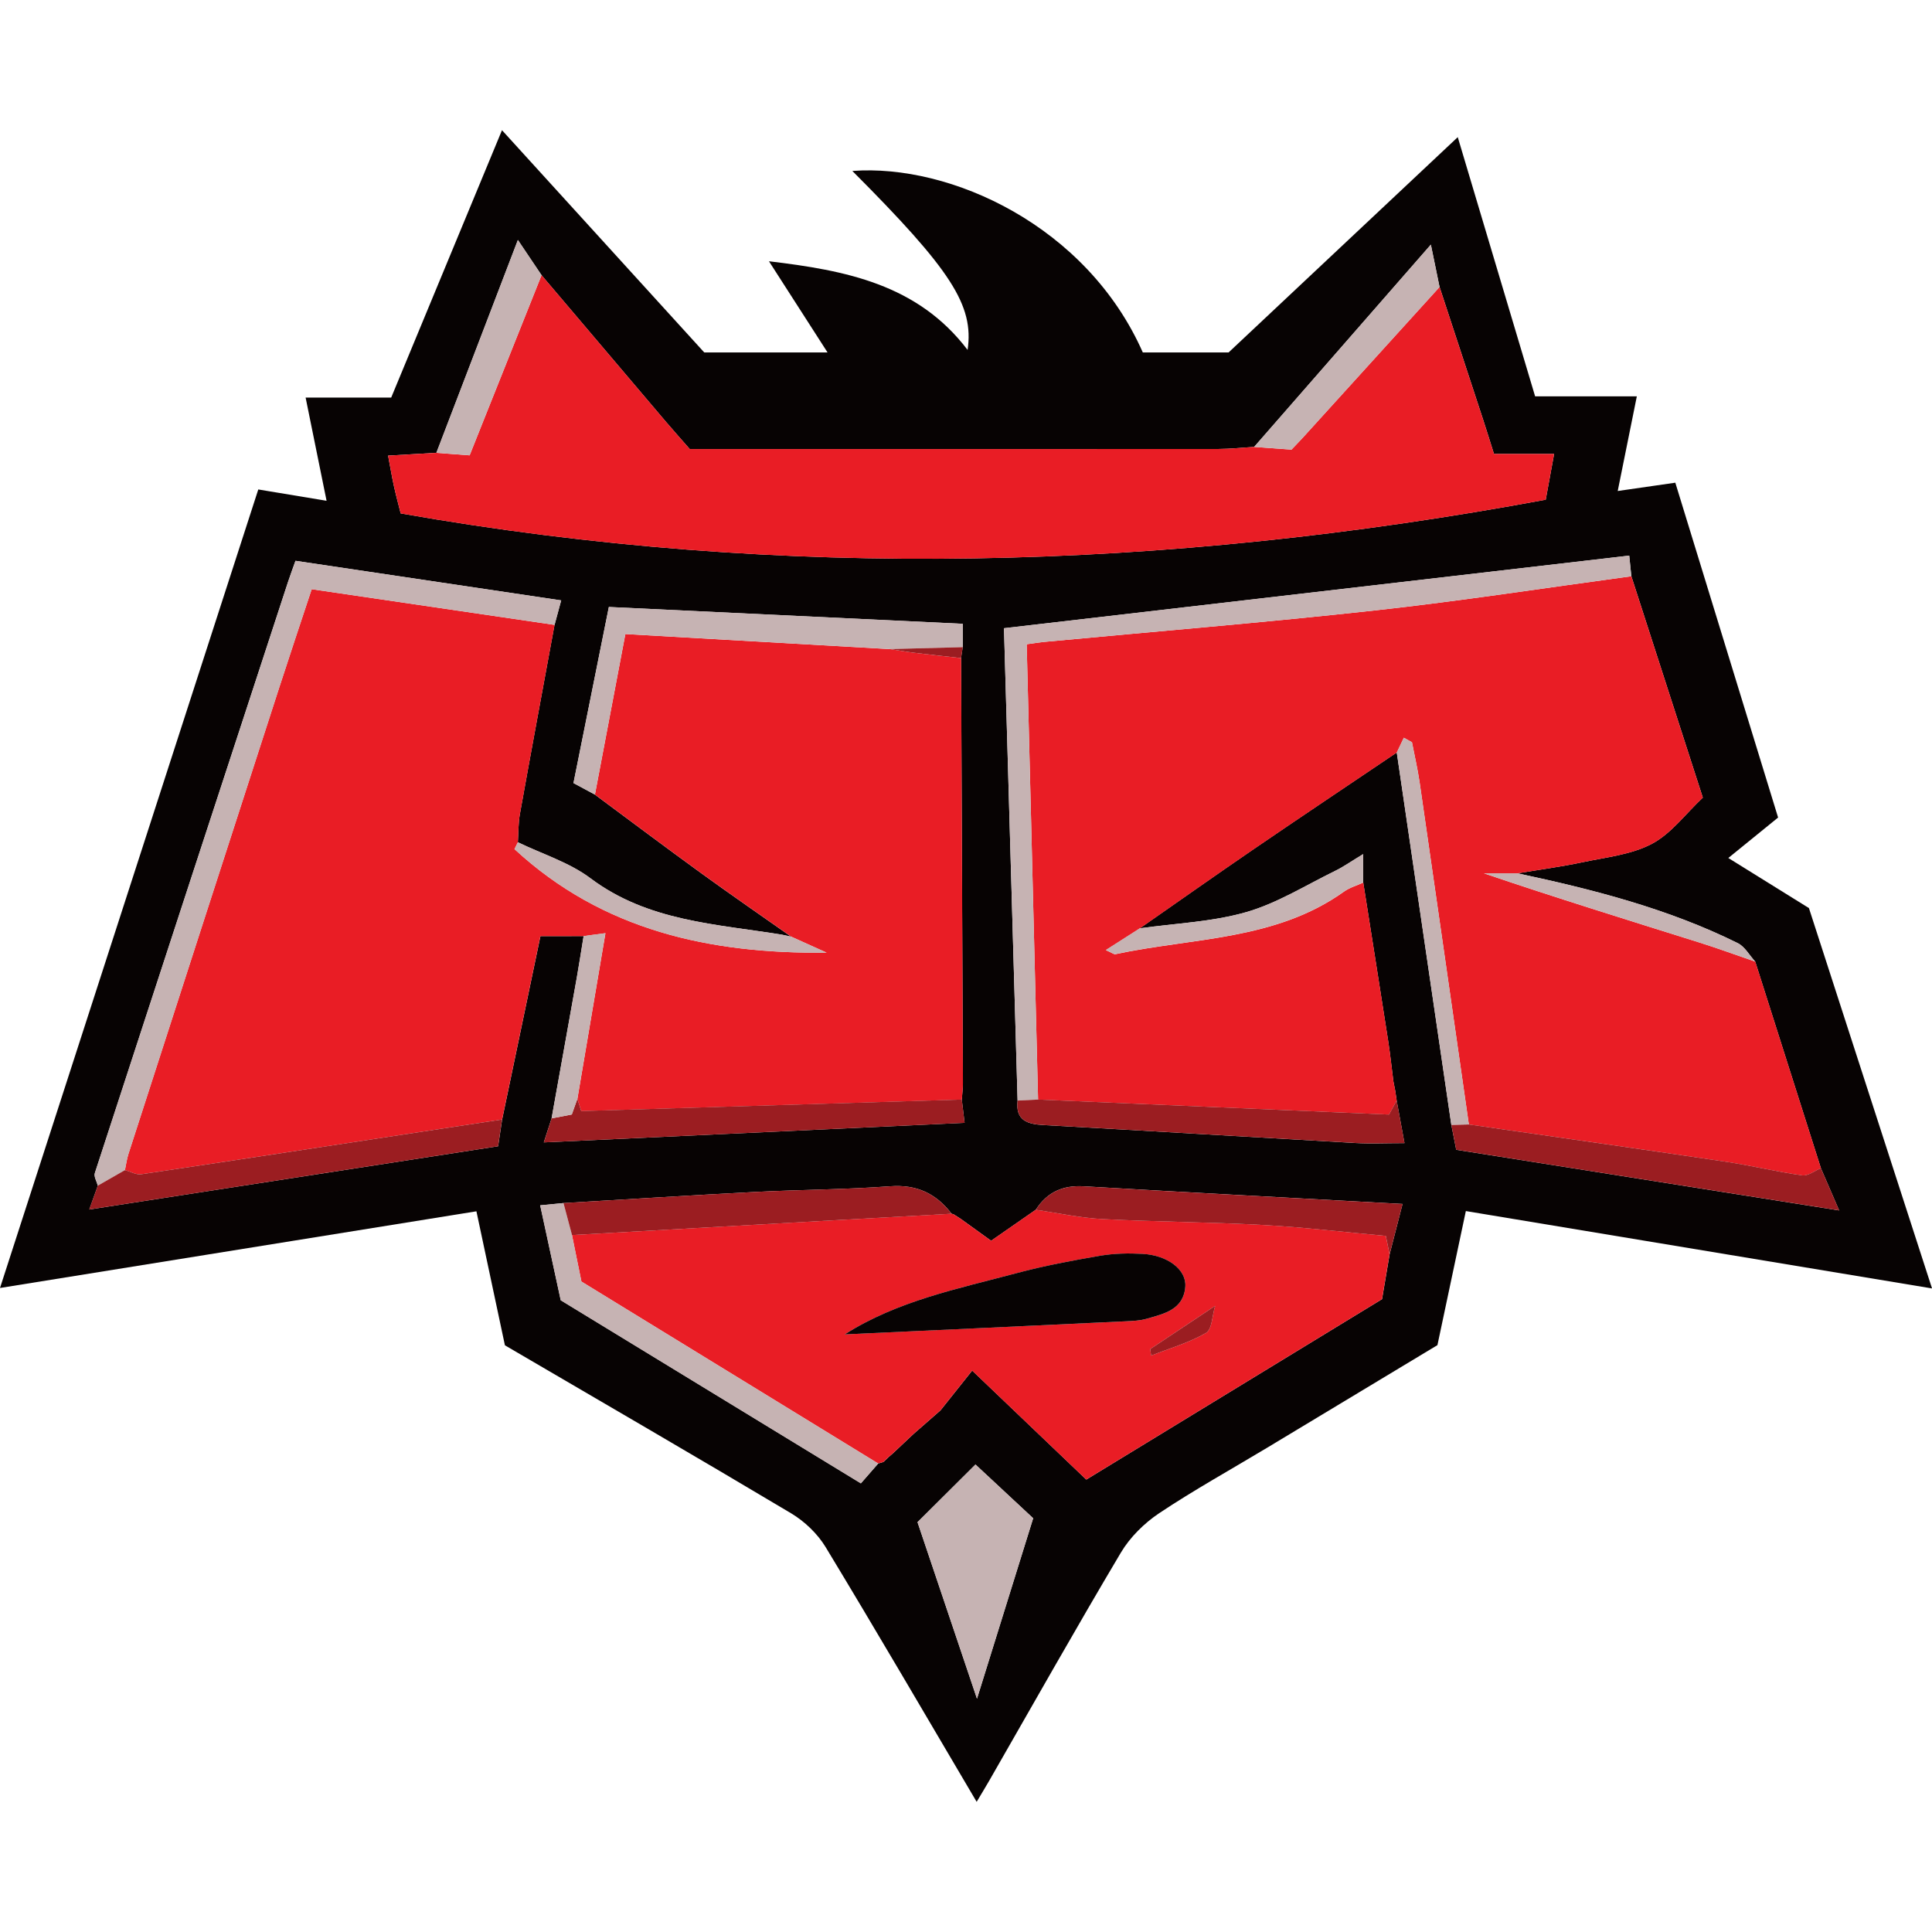 <?xml version="1.0" encoding="iso-8859-1"?>
<!-- Generator: Adobe Illustrator 16.0.0, SVG Export Plug-In . SVG Version: 6.00 Build 0)  -->
<!DOCTYPE svg PUBLIC "-//W3C//DTD SVG 1.1//EN" "http://www.w3.org/Graphics/SVG/1.1/DTD/svg11.dtd">
<svg version="1.1" id="Layer_1" xmlns="http://www.w3.org/2000/svg" xmlns:xlink="http://www.w3.org/1999/xlink" x="0px" y="0px"
	 width="64px" height="64px" viewBox="0 0 64 64" style="enable-background:new 0 0 64 64;" xml:space="preserve">
<g>
	<path style="fill-rule:evenodd;clip-rule:evenodd;fill:#070303;" d="M48.558,40.118c-0.33,1.558-0.627,2.959-0.941,4.441
		c-1.857,1.12-3.758,2.266-5.66,3.41c-1.188,0.715-2.404,1.388-3.557,2.157c-0.496,0.332-0.966,0.796-1.27,1.307
		c-1.484,2.496-2.909,5.027-4.355,7.545c-0.127,0.221-0.26,0.438-0.422,0.71c-1.689-2.862-3.323-5.666-5.004-8.44
		c-0.27-0.444-0.696-0.851-1.144-1.119c-3.145-1.876-6.313-3.712-9.479-5.564c-0.307-1.444-0.61-2.868-0.944-4.439
		C10.547,40.968,5.343,41.806,0,42.666c2.853-8.819,5.688-17.586,8.556-26.452c0.736,0.122,1.466,0.243,2.262,0.375
		c-0.229-1.135-0.45-2.217-0.694-3.419c1.015,0,1.924,0,2.835,0c1.232-2.974,2.427-5.857,3.67-8.857
		c2.288,2.514,4.506,4.951,6.701,7.363c1.311,0,2.571,0,4.084,0c-0.681-1.059-1.284-1.998-1.941-3.021
		c2.532,0.302,4.921,0.755,6.58,2.937c0.215-1.479-0.541-2.645-3.818-5.929c3.252-0.245,7.77,1.821,9.622,6.012
		c1.044,0,2.094,0,2.842,0c2.63-2.471,5.098-4.789,7.591-7.132c0.821,2.751,1.68,5.626,2.563,8.587c1.102,0,2.171,0,3.369,0
		c-0.223,1.103-0.42,2.084-0.633,3.135c0.63-0.091,1.242-0.179,1.908-0.275c1.115,3.632,2.235,7.281,3.405,11.092
		c-0.464,0.376-1.013,0.823-1.649,1.34c0.989,0.615,1.804,1.121,2.67,1.659c1.344,4.151,2.699,8.339,4.078,12.6
		C58.834,41.823,53.742,40.979,48.558,40.118z M29.432,48.27c0.046-0.04,0.093-0.08,0.14-0.12c0.229-0.216,0.459-0.431,0.688-0.647
		c0.298-0.261,0.597-0.522,0.895-0.783c0.336-0.422,0.672-0.844,1.05-1.318c1.374,1.313,2.559,2.444,3.78,3.611
		c3.322-2.027,6.578-4.013,9.797-5.977c0.095-0.558,0.173-1.021,0.251-1.485c0.131-0.509,0.262-1.019,0.428-1.669
		c-3.626-0.199-7.094-0.381-10.56-0.584c-0.697-0.041-1.217,0.195-1.59,0.777c-0.495,0.344-0.99,0.688-1.479,1.027
		c-0.38-0.274-0.691-0.499-1.004-0.724c-0.065-0.042-0.13-0.084-0.195-0.125c-0.032-0.025-0.068-0.04-0.109-0.046
		c-0.515-0.671-1.157-0.975-2.036-0.91c-1.488,0.109-2.982,0.112-4.473,0.188c-2.117,0.109-4.232,0.244-6.348,0.368
		c-0.243,0.023-0.486,0.047-0.772,0.075c0.242,1.118,0.463,2.136,0.681,3.145c3.316,2.023,6.603,4.028,9.942,6.065
		c0.206-0.236,0.391-0.447,0.574-0.657c0.058-0.018,0.115-0.035,0.173-0.052c0.048-0.045,0.096-0.09,0.144-0.135L29.432,48.27z
		 M18.272,37.048c-0.067,0.208-0.135,0.417-0.258,0.795c4.723-0.22,9.292-0.433,13.939-0.648c-0.038-0.318-0.065-0.545-0.093-0.771
		c0.013-0.182,0.038-0.365,0.037-0.547c-0.019-4.692-0.039-9.385-0.061-14.077c0.019-0.12,0.036-0.241,0.055-0.361
		c0-0.276,0-0.553,0-0.774c-3.983-0.189-7.852-0.373-11.722-0.557c-0.394,1.956-0.779,3.876-1.172,5.833
		c0.266,0.143,0.487,0.262,0.709,0.381c1.17,0.867,2.334,1.742,3.513,2.597c0.988,0.717,1.994,1.409,2.992,2.112
		c-0.102-0.022-0.202-0.05-0.305-0.067c-2.19-0.357-4.443-0.441-6.345-1.868c-0.704-0.529-1.6-0.804-2.407-1.195
		c0.021-0.311,0.013-0.627,0.067-0.933c0.375-2.09,0.764-4.178,1.148-6.267c0.071-0.265,0.143-0.529,0.22-0.812
		c-2.977-0.443-5.865-0.874-8.801-1.311c-0.079,0.224-0.17,0.464-0.25,0.708C7.404,25.81,5.267,32.333,3.142,38.861
		c-0.037,0.115,0.063,0.275,0.099,0.415c-0.084,0.235-0.169,0.47-0.283,0.79c4.665-0.722,9.086-1.406,13.543-2.095
		c0.05-0.327,0.091-0.607,0.133-0.886c0.422-2.018,0.843-4.036,1.269-6.075c0.548,0,0.989,0,1.431-0.001
		c-0.075,0.461-0.146,0.923-0.227,1.383C18.83,33.944,18.551,35.496,18.272,37.048z M48.077,37.261
		c0.059,0.299,0.118,0.599,0.162,0.827c4.222,0.668,8.359,1.324,12.685,2.009c-0.246-0.57-0.425-0.984-0.604-1.398
		c-0.726-2.281-1.45-4.563-2.176-6.844c-0.191-0.208-0.344-0.496-0.58-0.613c-2.312-1.144-4.789-1.777-7.295-2.312
		c0.718-0.12,1.44-0.216,2.152-0.367c0.778-0.165,1.615-0.249,2.299-0.61c0.643-0.34,1.117-0.995,1.688-1.531
		c-0.798-2.47-1.583-4.902-2.368-7.334c-0.025-0.249-0.051-0.498-0.07-0.682c-6.941,0.806-13.794,1.601-20.712,2.405
		c0.147,5.119,0.3,10.383,0.451,15.648c-0.075,0.656,0.319,0.78,0.862,0.81c3.439,0.19,6.879,0.4,10.318,0.594
		c0.508,0.028,1.019,0.004,1.636,0.004c-0.102-0.55-0.18-0.98-0.259-1.41c-0.015-0.104-0.03-0.207-0.045-0.311
		c-0.021-0.108-0.043-0.217-0.064-0.326c-0.057-0.44-0.102-0.883-0.17-1.322c-0.272-1.755-0.552-3.509-0.829-5.264
		c0-0.265,0-0.53,0-0.941c-0.405,0.245-0.656,0.424-0.931,0.557c-0.974,0.476-1.917,1.071-2.945,1.366
		c-1.133,0.325-2.347,0.37-3.525,0.536c1.261-0.878,2.516-1.765,3.784-2.632c1.57-1.073,3.152-2.13,4.729-3.193
		C46.873,29.039,47.475,33.149,48.077,37.261z M41.545,14.804c-0.393,0.024-0.785,0.068-1.178,0.069
		c-5.361,0.004-10.724,0.003-16.086,0.003c-0.472,0-0.942,0-1.432,0c-0.273-0.313-0.534-0.604-0.788-0.902
		c-1.375-1.619-2.748-3.239-4.122-4.859c-0.232-0.345-0.464-0.69-0.783-1.165c-0.948,2.476-1.824,4.763-2.7,7.05
		c-0.511,0.03-1.021,0.06-1.6,0.093c0.072,0.381,0.124,0.687,0.189,0.989c0.066,0.304,0.147,0.605,0.228,0.925
		c12.681,2.233,25.298,1.892,37.931-0.454c0.092-0.5,0.176-0.958,0.278-1.516c-0.71,0-1.35,0-1.992,0
		c-0.136-0.429-0.243-0.779-0.357-1.127c-0.481-1.469-0.964-2.937-1.446-4.404c-0.085-0.413-0.17-0.826-0.288-1.403
		C45.363,10.434,43.454,12.619,41.545,14.804z M32.364,56.272c0.653-2.099,1.25-4.015,1.861-5.978
		c-0.648-0.603-1.278-1.19-1.911-1.78c-0.602,0.598-1.246,1.24-1.92,1.91C31.025,52.298,31.658,54.178,32.364,56.272z"/>
	<path style="fill-rule:evenodd;clip-rule:evenodd;fill:#E91D25;" d="M19.332,31.01c-0.441,0-0.883,0-1.431,0
		c-0.426,2.039-0.847,4.057-1.269,6.075c-0.69,0.105-1.381,0.21-2.071,0.315c-3.293,0.502-6.585,1.008-9.88,1.498
		c-0.17,0.025-0.361-0.087-0.543-0.136c0.038-0.179,0.061-0.362,0.116-0.535c1.659-5.141,3.321-10.281,4.985-15.419
		c0.361-1.114,0.733-2.224,1.086-3.29c2.759,0.405,5.402,0.793,8.046,1.182c-0.385,2.089-0.773,4.177-1.148,6.267
		c-0.055,0.305-0.047,0.622-0.067,0.933c-0.055,0.11-0.109,0.22-0.113,0.228c2.932,2.709,6.495,3.471,10.34,3.43
		c-0.39-0.176-0.78-0.352-1.17-0.528c-0.998-0.703-2.004-1.396-2.992-2.112c-1.179-0.854-2.343-1.73-3.513-2.597
		c0.336-1.768,0.67-3.536,1.008-5.317c3.012,0.171,5.889,0.335,8.765,0.499c0.274,0.042,0.548,0.09,0.823,0.124
		c0.511,0.063,1.022,0.116,1.534,0.174c0.021,4.692,0.042,9.384,0.061,14.077c0.001,0.183-0.024,0.365-0.037,0.548
		c-4.179,0.126-8.357,0.252-12.607,0.381c-0.022-0.07-0.075-0.238-0.128-0.406c0.305-1.798,0.608-3.596,0.929-5.487
		C19.732,30.956,19.532,30.982,19.332,31.01z"/>
	<path style="fill-rule:evenodd;clip-rule:evenodd;fill:#E91D25;" d="M46.222,36.146c0.015,0.104,0.03,0.207,0.045,0.311
		c-0.085,0.155-0.17,0.311-0.254,0.465c-3.898-0.167-7.763-0.332-11.626-0.497c-0.125-5.025-0.251-10.05-0.377-15.083
		c0.261-0.036,0.414-0.062,0.568-0.077c3.655-0.344,7.314-0.643,10.963-1.043c2.84-0.312,5.666-0.75,8.499-1.133
		c0.785,2.433,1.57,4.865,2.368,7.334c-0.57,0.536-1.045,1.191-1.688,1.531c-0.684,0.361-1.521,0.445-2.299,0.61
		c-0.712,0.15-1.435,0.247-2.152,0.367c-0.37,0-0.74,0-1.11,0c2.406,0.817,4.775,1.55,7.142,2.293
		c0.62,0.195,1.229,0.42,1.844,0.631c0.726,2.281,1.45,4.563,2.176,6.844c-0.207,0.084-0.429,0.264-0.62,0.237
		c-0.85-0.12-1.687-0.326-2.535-0.452c-2.834-0.423-5.672-0.825-8.508-1.234c-0.542-3.775-1.083-7.551-1.63-11.326
		c-0.065-0.448-0.169-0.891-0.255-1.336c-0.09-0.05-0.179-0.1-0.269-0.149c-0.078,0.164-0.156,0.327-0.233,0.49
		c-1.577,1.064-3.159,2.121-4.729,3.194c-1.269,0.867-2.523,1.754-3.784,2.632c-0.345,0.221-0.689,0.441-1.125,0.719
		c0.225,0.101,0.273,0.144,0.311,0.136c2.563-0.55,5.306-0.45,7.577-2.074c0.188-0.134,0.425-0.201,0.639-0.299
		c0.277,1.754,0.557,3.508,0.829,5.264c0.068,0.439,0.113,0.881,0.17,1.322C46.179,35.929,46.2,36.038,46.222,36.146z"/>
	<path style="fill-rule:evenodd;clip-rule:evenodd;fill:#E91D25;" d="M47.687,9.507c0.482,1.468,0.965,2.936,1.446,4.404
		c0.114,0.348,0.222,0.698,0.357,1.127c0.643,0,1.282,0,1.992,0c-0.103,0.557-0.187,1.015-0.278,1.516
		c-12.633,2.346-25.25,2.687-37.931,0.454c-0.08-0.32-0.161-0.621-0.228-0.925c-0.065-0.302-0.117-0.608-0.189-0.989
		c0.578-0.034,1.089-0.063,1.6-0.093c0.358,0.027,0.716,0.054,1.101,0.083c0.17-0.426,0.314-0.789,0.459-1.151
		c0.642-1.606,1.282-3.212,1.924-4.818c1.374,1.62,2.747,3.241,4.122,4.859c0.254,0.298,0.515,0.59,0.788,0.902
		c0.489,0,0.96,0,1.432,0c5.362,0,10.725,0.001,16.086-0.003c0.393,0,0.785-0.045,1.178-0.068c0.432,0.031,0.863,0.062,1.237,0.089
		c0.183-0.194,0.291-0.304,0.396-0.419C44.681,12.819,46.184,11.163,47.687,9.507z"/>
	<path style="fill-rule:evenodd;clip-rule:evenodd;fill:#E91D25;" d="M31.827,40.378c0.313,0.225,0.624,0.45,1.004,0.724
		c0.489-0.339,0.984-0.684,1.479-1.027c0.734,0.106,1.465,0.269,2.203,0.307c1.771,0.093,3.549,0.099,5.32,0.196
		c1.347,0.074,2.689,0.236,4.073,0.362c0.043,0.213,0.084,0.412,0.125,0.611c-0.078,0.464-0.156,0.928-0.251,1.485
		c-3.219,1.963-6.475,3.95-9.797,5.977c-1.222-1.167-2.406-2.298-3.78-3.611c-0.378,0.475-0.714,0.896-1.05,1.318
		c-0.298,0.261-0.597,0.522-0.895,0.783c-0.229,0.216-0.459,0.431-0.688,0.647c-0.047,0.04-0.093,0.08-0.14,0.12l-0.024,0.024
		c-0.048,0.045-0.096,0.09-0.144,0.135c-0.058,0.017-0.115,0.034-0.173,0.051c-3.284-2.014-6.568-4.028-9.829-6.027
		c-0.115-0.566-0.215-1.053-0.313-1.54c3.02-0.17,6.039-0.341,9.06-0.511c1.172-0.066,2.344-0.13,3.515-0.195
		c0.041,0.006,0.077,0.021,0.109,0.046C31.697,40.294,31.762,40.336,31.827,40.378z M27.983,44.203c3.1-0.144,6.2-0.286,9.3-0.432
		c0.235-0.011,0.478-0.021,0.701-0.084c0.578-0.166,1.226-0.301,1.281-1.066c0.041-0.563-0.588-1.04-1.418-1.084
		c-0.468-0.025-0.948-0.016-1.408,0.063c-0.928,0.159-1.856,0.333-2.765,0.576C31.73,42.694,29.738,43.088,27.983,44.203z
		 M38.103,44.69c0.01,0.072,0.02,0.144,0.029,0.216c0.612-0.241,1.258-0.425,1.82-0.752c0.201-0.117,0.203-0.576,0.301-0.895
		C39.462,43.785,38.782,44.238,38.103,44.69z"/>
	<path style="fill-rule:evenodd;clip-rule:evenodd;fill:#C6B3B3;" d="M54.04,19.088c-2.833,0.383-5.659,0.821-8.499,1.133
		c-3.648,0.401-7.308,0.7-10.963,1.043c-0.154,0.015-0.308,0.041-0.568,0.077c0.126,5.033,0.252,10.058,0.378,15.083
		c-0.227,0.011-0.452,0.022-0.679,0.034c-0.151-5.265-0.304-10.529-0.451-15.648c6.918-0.804,13.771-1.599,20.712-2.405
		C53.989,18.59,54.015,18.839,54.04,19.088z"/>
	<path style="fill-rule:evenodd;clip-rule:evenodd;fill:#C6B3B3;" d="M18.372,20.7c-2.644-0.389-5.287-0.777-8.046-1.182
		c-0.353,1.066-0.725,2.176-1.086,3.29c-1.664,5.139-3.326,10.279-4.985,15.419c-0.056,0.173-0.078,0.356-0.116,0.535
		C3.84,38.934,3.54,39.105,3.24,39.276c-0.036-0.139-0.136-0.299-0.099-0.415c2.125-6.528,4.263-13.052,6.399-19.576
		c0.08-0.244,0.171-0.484,0.25-0.708c2.936,0.438,5.824,0.868,8.801,1.311C18.515,20.171,18.443,20.436,18.372,20.7z"/>
	<path style="fill-rule:evenodd;clip-rule:evenodd;fill:#C6B3B3;" d="M29.48,21.502c-2.876-0.164-5.753-0.327-8.765-0.499
		c-0.338,1.782-0.672,3.549-1.008,5.317c-0.222-0.119-0.443-0.238-0.709-0.381c0.393-1.957,0.778-3.876,1.172-5.833
		c3.87,0.184,7.738,0.367,11.722,0.557c0,0.222,0,0.498,0,0.774C31.089,21.459,30.285,21.481,29.48,21.502z"/>
	<path style="fill-rule:evenodd;clip-rule:evenodd;fill:#C6B3B3;" d="M32.364,56.272c-0.706-2.095-1.339-3.974-1.97-5.848
		c0.674-0.67,1.318-1.313,1.92-1.91c0.633,0.59,1.263,1.177,1.911,1.78C33.614,52.257,33.018,54.174,32.364,56.272z"/>
	<path style="fill-rule:evenodd;clip-rule:evenodd;fill:#C6B3B3;" d="M18.948,40.913c0.099,0.487,0.198,0.973,0.313,1.54
		c3.261,1.999,6.545,4.013,9.829,6.027c-0.184,0.211-0.368,0.421-0.574,0.658c-3.34-2.037-6.626-4.042-9.942-6.065
		c-0.218-1.009-0.438-2.027-0.681-3.145c0.286-0.028,0.529-0.051,0.772-0.075C18.76,40.206,18.854,40.56,18.948,40.913z"/>
	<path style="fill-rule:evenodd;clip-rule:evenodd;fill:#9B1D21;" d="M48.657,37.249c2.836,0.41,5.674,0.812,8.508,1.234
		c0.849,0.126,1.686,0.333,2.535,0.452c0.191,0.027,0.413-0.152,0.62-0.237c0.179,0.414,0.357,0.828,0.604,1.398
		c-4.325-0.685-8.463-1.341-12.685-2.009c-0.044-0.228-0.104-0.527-0.162-0.827C48.271,37.256,48.464,37.252,48.657,37.249z"/>
	<path style="fill-rule:evenodd;clip-rule:evenodd;fill:#9B1D21;" d="M3.24,39.276c0.3-0.171,0.6-0.342,0.898-0.514
		c0.182,0.048,0.373,0.161,0.543,0.136c3.295-0.49,6.587-0.996,9.88-1.498c0.69-0.105,1.381-0.21,2.071-0.315
		c-0.042,0.279-0.083,0.559-0.133,0.886c-4.457,0.689-8.878,1.373-13.543,2.095C3.071,39.746,3.156,39.511,3.24,39.276z"/>
	<path style="fill-rule:evenodd;clip-rule:evenodd;fill:#9B1D21;" d="M18.948,40.913c-0.094-0.354-0.188-0.707-0.282-1.06
		c2.115-0.124,4.23-0.259,6.348-0.368c1.49-0.077,2.984-0.079,4.473-0.188c0.879-0.064,1.521,0.239,2.036,0.91
		c-1.171,0.065-2.343,0.129-3.515,0.195C24.987,40.572,21.968,40.743,18.948,40.913z"/>
	<path style="fill-rule:evenodd;clip-rule:evenodd;fill:#9B1D21;" d="M19.126,36.399c0.053,0.168,0.105,0.336,0.128,0.406
		c4.25-0.128,8.429-0.254,12.607-0.381c0.027,0.226,0.055,0.452,0.093,0.771c-4.647,0.216-9.217,0.429-13.939,0.648
		c0.123-0.378,0.19-0.587,0.258-0.795c0.223-0.043,0.445-0.086,0.669-0.129C19.009,36.729,19.067,36.564,19.126,36.399z"/>
	<path style="fill-rule:evenodd;clip-rule:evenodd;fill:#9B1D21;" d="M46.032,41.552c-0.041-0.199-0.082-0.397-0.125-0.611
		c-1.384-0.126-2.727-0.288-4.073-0.362c-1.771-0.098-3.549-0.103-5.32-0.196c-0.738-0.039-1.469-0.201-2.203-0.307
		c0.373-0.582,0.893-0.818,1.59-0.777c3.466,0.204,6.934,0.386,10.56,0.584C46.294,40.533,46.163,41.042,46.032,41.552z"/>
	<path style="fill-rule:evenodd;clip-rule:evenodd;fill:#9B1D21;" d="M33.709,36.458c0.227-0.011,0.452-0.022,0.679-0.034
		c3.862,0.165,7.727,0.33,11.625,0.497c0.084-0.154,0.169-0.31,0.254-0.465c0.079,0.43,0.157,0.859,0.259,1.41
		c-0.617,0-1.128,0.024-1.636-0.004c-3.439-0.194-6.879-0.403-10.318-0.594C34.028,37.238,33.634,37.115,33.709,36.458z"/>
	<path style="fill-rule:evenodd;clip-rule:evenodd;fill:#C6B3B3;" d="M47.687,9.507c-1.503,1.656-3.006,3.312-4.509,4.968
		c-0.104,0.115-0.213,0.225-0.396,0.419c-0.374-0.027-0.806-0.058-1.237-0.089c1.909-2.186,3.818-4.371,5.854-6.701
		C47.517,8.681,47.602,9.094,47.687,9.507z"/>
	<path style="fill-rule:evenodd;clip-rule:evenodd;fill:#C6B3B3;" d="M48.657,37.249c-0.193,0.004-0.387,0.008-0.58,0.012
		c-0.603-4.111-1.204-8.222-1.807-12.333c0.077-0.164,0.155-0.327,0.233-0.491c0.09,0.05,0.179,0.1,0.269,0.149
		c0.086,0.445,0.189,0.888,0.255,1.336C47.574,29.697,48.115,33.473,48.657,37.249z"/>
	<path style="fill-rule:evenodd;clip-rule:evenodd;fill:#C6B3B3;" d="M17.939,9.114c-0.642,1.606-1.282,3.212-1.924,4.818
		c-0.145,0.363-0.289,0.725-0.459,1.151c-0.385-0.029-0.742-0.056-1.101-0.083c0.876-2.288,1.752-4.575,2.7-7.051
		C17.476,8.424,17.707,8.77,17.939,9.114z"/>
	<path style="fill-rule:evenodd;clip-rule:evenodd;fill:#C6B3B3;" d="M26.213,31.03c0.39,0.176,0.78,0.352,1.17,0.528
		c-3.845,0.041-7.408-0.721-10.34-3.43c0.004-0.008,0.059-0.118,0.113-0.228c0.808,0.391,1.703,0.666,2.407,1.195
		c1.901,1.427,4.154,1.511,6.345,1.868C26.011,30.98,26.111,31.008,26.213,31.03z"/>
	<path style="fill-rule:evenodd;clip-rule:evenodd;fill:#C6B3B3;" d="M45.158,29.234c-0.214,0.098-0.45,0.165-0.639,0.299
		c-2.271,1.624-5.014,1.524-7.577,2.074c-0.037,0.008-0.086-0.035-0.311-0.136c0.436-0.278,0.78-0.499,1.125-0.719
		c1.179-0.167,2.393-0.211,3.525-0.536c1.028-0.295,1.972-0.89,2.945-1.366c0.274-0.133,0.525-0.313,0.931-0.557
		C45.158,28.704,45.158,28.969,45.158,29.234z"/>
	<path style="fill-rule:evenodd;clip-rule:evenodd;fill:#C6B3B3;" d="M58.145,31.854c-0.614-0.211-1.224-0.436-1.844-0.631
		c-2.366-0.743-4.735-1.477-7.142-2.293c0.37,0,0.74,0,1.11,0c2.506,0.535,4.983,1.167,7.295,2.312
		C57.801,31.359,57.953,31.646,58.145,31.854z"/>
	<path style="fill-rule:evenodd;clip-rule:evenodd;fill:#C6B3B3;" d="M19.126,36.399c-0.059,0.165-0.117,0.33-0.185,0.519
		c-0.224,0.043-0.446,0.086-0.669,0.129c0.278-1.552,0.558-3.104,0.833-4.656c0.081-0.46,0.151-0.922,0.227-1.383
		c0.2-0.027,0.4-0.054,0.723-0.097C19.734,32.804,19.431,34.602,19.126,36.399z"/>
	<path style="fill-rule:evenodd;clip-rule:evenodd;fill:#9B1D21;" d="M29.48,21.502c0.805-0.021,1.608-0.043,2.412-0.064
		c-0.019,0.121-0.036,0.241-0.055,0.362c-0.512-0.058-1.023-0.111-1.534-0.174C30.028,21.592,29.755,21.544,29.48,21.502z"/>
	<path style="fill-rule:evenodd;clip-rule:evenodd;fill:#232323;" d="M30.26,47.503c0.298-0.261,0.597-0.522,0.895-0.783
		C30.856,46.981,30.558,47.243,30.26,47.503z"/>
	<path style="fill-rule:evenodd;clip-rule:evenodd;fill:#9B1D21;" d="M46.222,36.146c-0.021-0.108-0.043-0.217-0.064-0.326
		C46.179,35.929,46.2,36.038,46.222,36.146z"/>
	<path style="fill-rule:evenodd;clip-rule:evenodd;fill:#9B1D21;" d="M31.827,40.378c-0.065-0.042-0.13-0.084-0.195-0.125
		C31.697,40.294,31.762,40.336,31.827,40.378z"/>
	<path style="fill-rule:evenodd;clip-rule:evenodd;fill:#232323;" d="M29.264,48.429c0.048-0.045,0.096-0.09,0.144-0.135
		C29.359,48.339,29.312,48.384,29.264,48.429z"/>
	<path style="fill-rule:evenodd;clip-rule:evenodd;fill:#232323;" d="M29.432,48.27c0.047-0.04,0.093-0.08,0.14-0.12
		C29.524,48.19,29.478,48.23,29.432,48.27z"/>
	<path style="fill-rule:evenodd;clip-rule:evenodd;fill:#070303;" d="M27.983,44.203c1.755-1.115,3.747-1.509,5.691-2.028
		c0.908-0.243,1.837-0.417,2.765-0.576c0.46-0.079,0.94-0.088,1.408-0.063c0.83,0.044,1.459,0.522,1.418,1.084
		c-0.056,0.765-0.703,0.9-1.281,1.066c-0.224,0.064-0.466,0.073-0.701,0.084C34.184,43.917,31.083,44.06,27.983,44.203z"/>
	<path style="fill-rule:evenodd;clip-rule:evenodd;fill:#9B1D21;" d="M38.103,44.69c0.68-0.453,1.359-0.905,2.15-1.431
		c-0.098,0.319-0.1,0.778-0.301,0.895c-0.563,0.327-1.208,0.511-1.82,0.752C38.122,44.834,38.112,44.762,38.103,44.69z"/>
</g>
</svg>

